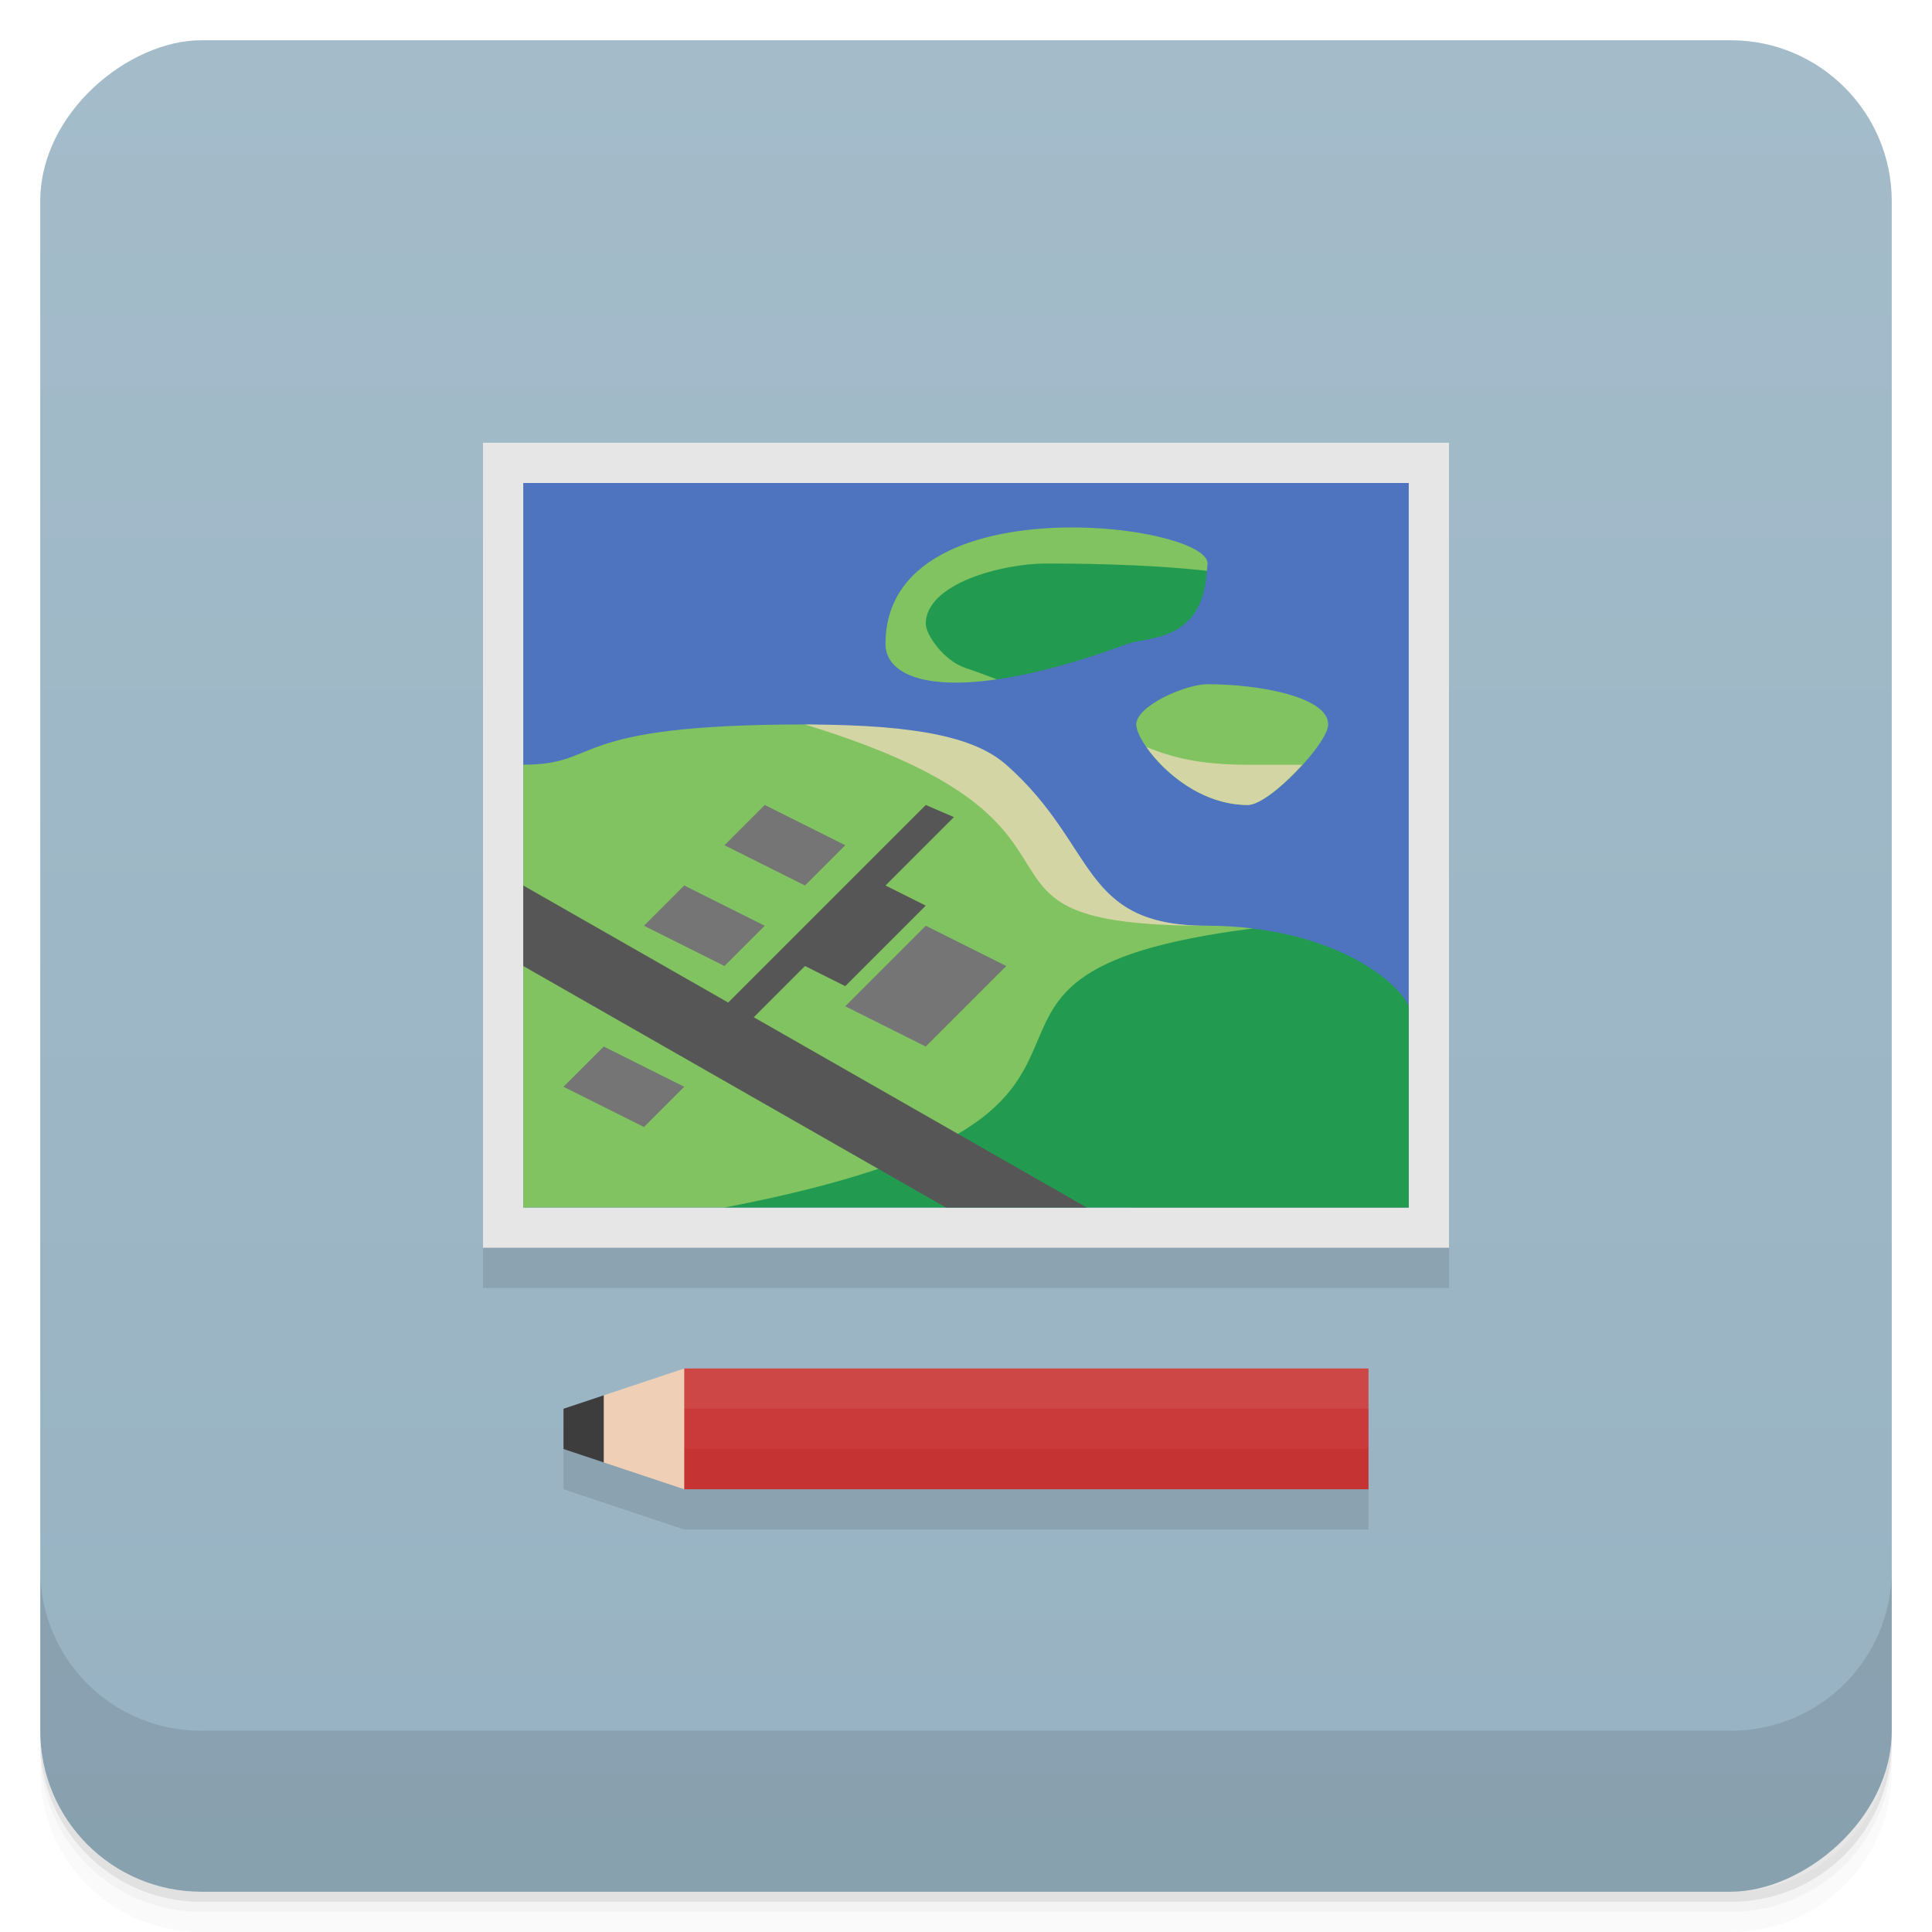 <svg width="48" height="48" version="1.1" viewBox="0 0 48 48" xmlns="http://www.w3.org/2000/svg">
 <defs>
  <linearGradient id="bg" x1="-47" x2="-1" y1="2.8779e-15" y2="6.1232e-17" gradientUnits="userSpaceOnUse">
   <stop style="stop-color:#97b2c2" offset="0"/>
   <stop style="stop-color:#a4bcca" offset="1"/>
  </linearGradient>
 </defs>
 <g transform="translate(0 3.949e-5)">
  <path d="m1 43v0.25c0 2.216 1.784 4 4 4h38c2.216 0 4-1.784 4-4v-0.25c0 2.216-1.784 4-4 4h-38c-2.216 0-4-1.784-4-4zm0 0.5v0.5c0 2.216 1.784 4 4 4h38c2.216 0 4-1.784 4-4v-0.5c0 2.216-1.784 4-4 4h-38c-2.216 0-4-1.784-4-4z" style="opacity:.02"/>
  <path d="m1 43.25v0.25c0 2.216 1.784 4 4 4h38c2.216 0 4-1.784 4-4v-0.25c0 2.216-1.784 4-4 4h-38c-2.216 0-4-1.784-4-4z" style="opacity:.05"/>
  <path d="m1 43v0.25c0 2.216 1.784 4 4 4h38c2.216 0 4-1.784 4-4v-0.25c0 2.216-1.784 4-4 4h-38c-2.216 0-4-1.784-4-4z" style="opacity:.1"/>
 </g>
 <rect transform="rotate(-90)" x="-47" y="1" width="46" height="46" rx="4" style="fill:url(#bg)"/>
 <g transform="translate(0 3.949e-5)">
  <g transform="translate(0 -1004.4)">
   <path d="m1 1043.4v4c0 2.216 1.784 4 4 4h38c2.216 0 4-1.784 4-4v-4c0 2.216-1.784 4-4 4h-38c-2.216 0-4-1.784-4-4z" style="opacity:.1"/>
  </g>
 </g>
 <path d="m12 12v20h24v-20zm5 23-3 1v1l3 1h17v-3z" style="opacity:.1"/>
 <path d="m12 11h24v20h-24z" style="fill:#e6e6e6"/>
 <path d="m13 12h22v18h-22z" style="fill:#4e73bf"/>
 <path d="m26.746 13.105c-2.215-0.024-4.746 0.645-4.746 2.894 0 0.689 0.859 1.158 2.768 0.879l5.215-2.697c0.004-0.064 0.018-0.112 0.018-0.182 0-0.438-1.531-0.876-3.254-0.895zm3.254 3.894c-0.552 0-1.77 0.54-1.77 1s1.201 2 2.769 2c0.552 0 2-1.54 2-2 0-0.681-1.697-1-3-1zm-10 1c-6 0-5 1-7 1v11h5.004c12.723-0.418 13.192-4.264 13.117-6.932-0.352-0.042-0.724-0.068-1.121-0.068-5.441 0-5-5-10-5z" style="fill:#80c360"/>
 <path d="m17 34-2 0.666-0.5 0.834 0.5 0.834 2 0.666 1-2z" style="fill:#efcfb5"/>
 <path d="m34 34h-17v1l8 0.5 9-0.5z" style="fill:#cd4747"/>
 <path d="m15 34.666-1 0.334v1l1 0.334z" style="fill:#3d3d3d"/>
 <path d="m20 18c8.375 2.562 3 5 10 5-3.187 0-2.715-1.98-5-4-0.703-0.617-2-1-5-1zm8.482 0.559c0.429 0.622 1.373 1.441 2.518 1.441 0.312 0 0.891-0.49 1.352-1h-1.352c-1.254 0-1.934-0.204-2.518-0.441z" style="fill:#d3d5a5"/>
 <path d="m26 14c-1.105 0-3 0.5-3 1.5 0 0.254 0.433 0.915 1 1.1 0.253 0.083 0.511 0.185 0.768 0.279 0.86-0.126 1.913-0.389 3.232-0.879 0.5-0.186 1.886-0.032 1.982-1.818-1.547-0.176-3.422-0.182-3.982-0.182zm5.121 9.068c-9.378 1.199-0.77 4.561-13.117 6.932l16.996 2e-3v-5.002c-0.258-0.586-1.576-1.657-3.879-1.932z" style="fill:#229b50"/>
 <path d="m19 20-1 1 2 1 1-1zm-2 2-1 1 2 1 1-1zm6 1-2 2 2 1 2-2zm-8 3-1 1 2 1 1-1z" style="fill:#757575"/>
 <path d="m23 20-4.908 4.908-5.092-2.908v2l10.5 6h3.5l-8.273-4.727 1.273-1.273 1 0.5 2-2-1-0.5 1.699-1.699z" style="fill:#565656"/>
 <path d="m34 35h-17v1l8 0.5 9-0.5z" style="fill:#ca3a3a"/>
 <rect transform="scale(-1,1)" x="-34" y="36" width="17" height="1" style="fill:#c53333"/>
</svg>
